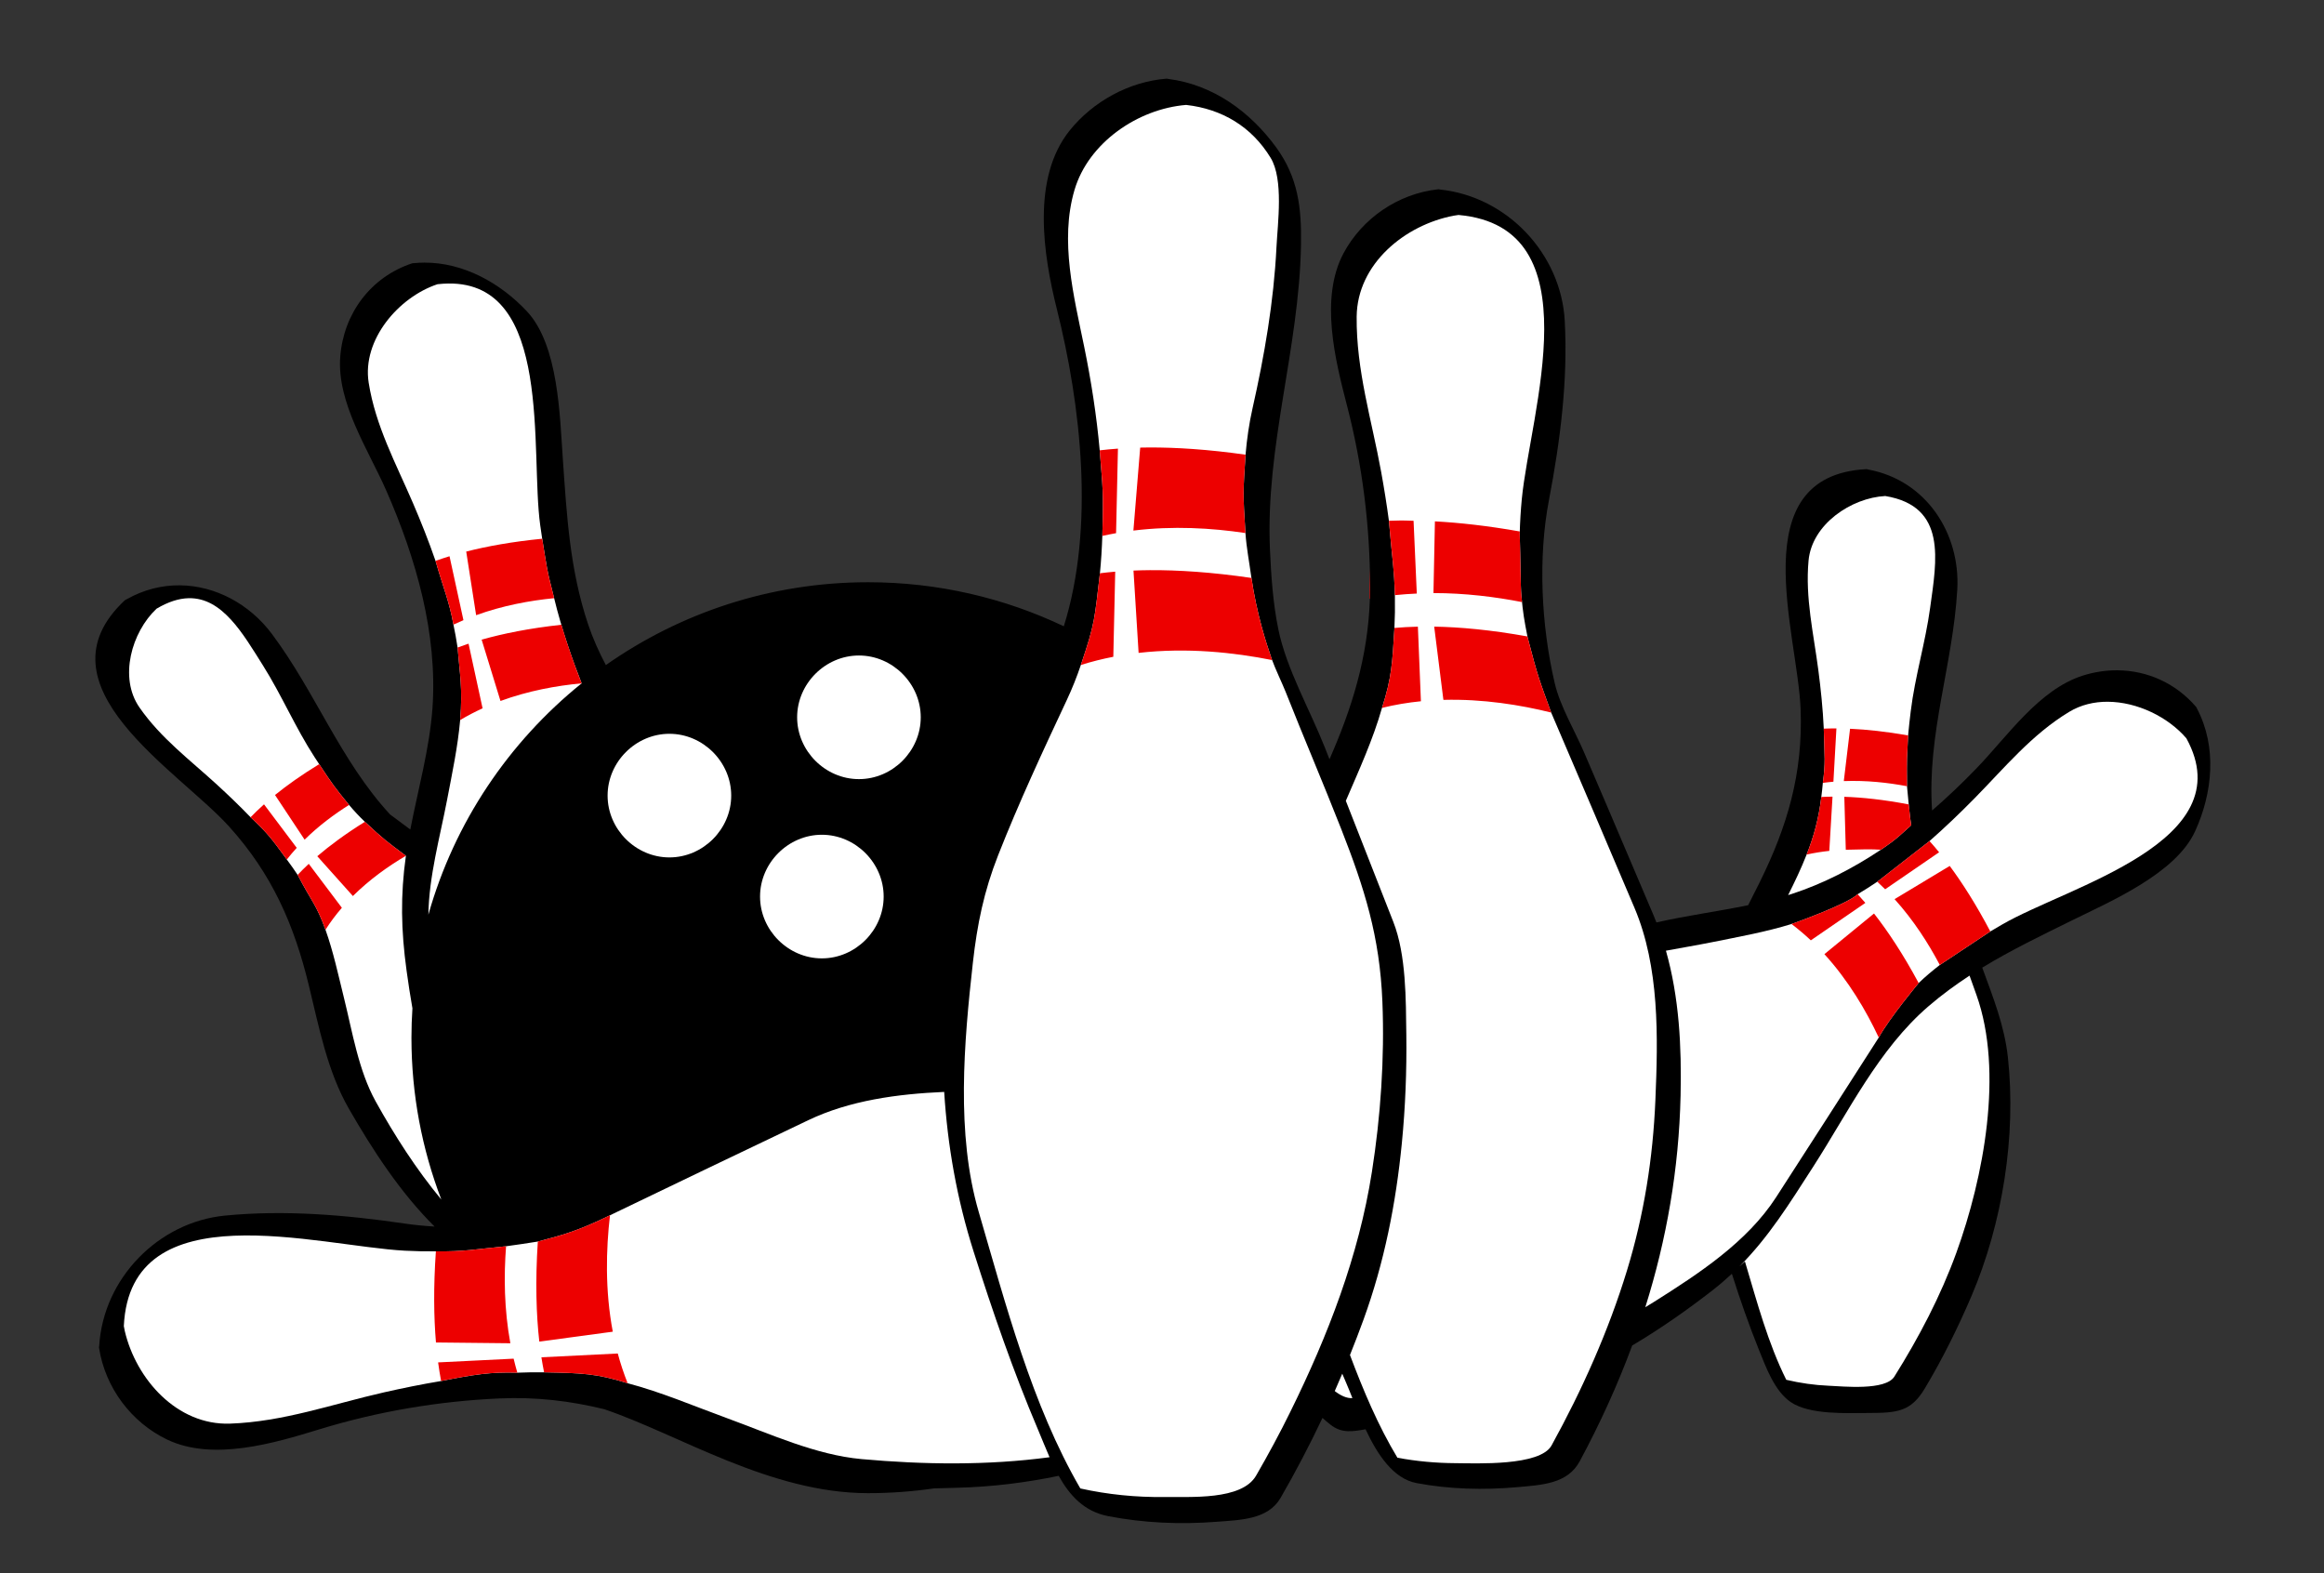 <svg width="975" height="660" viewBox="0 0 975 660" fill="none" xmlns="http://www.w3.org/2000/svg">
<rect x="0" y="0" width="975" height="660" fill="#333333" stroke="none"/>
<path d="M489.327 33.004C473.631 34.263 458.591 42.561 448.8 54.696C432.682 74.707 437.674 106.838 443.372 129.608C453.509 170.004 459.36 221.164 446.307 262.729C421.401 250.886 393.551 244.249 364.182 244.249C323.284 244.249 285.335 257.119 254.179 279.001C251.262 273.483 248.703 267.803 246.723 261.876C239.041 238.925 237.8 216.436 236.141 192.717C234.846 174.523 234.364 144.824 221.061 130.61C209.85 118.666 194.445 110.116 178.022 110.17C176.604 110.175 175.177 110.251 173.745 110.387C173.438 110.369 173.149 110.386 172.897 110.469C155.486 116.227 144.159 131.565 142.749 149.6C141.248 168.909 154.455 188.523 162.016 205.713C174.522 234.188 183.67 265.904 181.423 297.235C180.178 314.173 175.393 331.171 172.143 347.985L163.591 341.614C142.737 318.934 132.448 290.534 114.075 265.94C104.703 253.388 90.376 245.711 75.511 245.543C68.002 245.459 60.36 247.305 53.145 251.391C52.832 251.506 52.548 251.645 52.341 251.84C14.196 287.59 74.7 323.051 96.091 346.708C114.112 366.647 123.359 387.831 129.569 413.372C133.824 430.857 137.339 449.426 146.403 465.172C156.193 482.176 167.881 500.252 182.327 514.549C178.018 514.288 173.771 513.873 169.638 513.266C144.878 509.638 119.323 507.495 94.349 509.948C66.5 512.683 43.352 536.183 41.618 564.606C41.552 564.899 41.521 565.18 41.559 565.436C44.122 582.098 55.086 596.727 70.19 603.94C89.391 613.07 115.018 605.433 133.97 599.614C158.408 592.118 183.984 587.784 209.497 586.651C224.953 585.962 239.353 587.696 253.538 591.178C284.814 601.765 323.003 626.387 364.182 626.387C373.558 626.387 382.777 625.703 391.796 624.395C395.126 624.3 398.476 624.198 401.694 624.12C416.331 623.746 430.424 621.962 444.159 619.114C448.761 627.366 454.869 634.102 464.93 636.034C479.866 638.917 495.163 639.568 510.305 638.399C520.428 637.611 531.941 637.515 537.237 628.387C543.557 617.46 549.417 606.251 554.825 594.827C555.931 595.814 557.056 596.775 558.214 597.682C562.975 601.41 567.417 600.515 572.905 599.598C577.894 610.231 584.53 620.332 594.36 622.174C608.177 624.756 622.305 625.12 636.264 623.893C646.808 622.948 657.628 622.55 662.757 612.999C671.293 597.129 678.664 580.954 684.763 564.444C696.585 557.439 707.916 549.502 718.581 541.192C721.435 538.971 724.079 536.684 726.587 534.344C730.004 545.153 733.744 555.858 737.973 566.364C740.918 573.615 744.46 583.478 751.206 588.135C759.174 593.626 774.855 592.77 783.821 592.756C796.156 592.736 801.73 592.141 807.544 582.428C814.992 569.985 821.428 556.972 827.118 543.665C840.125 513.206 845.963 476.535 842.384 443.543C840.933 430.23 836.161 418.403 831.622 405.926C843.606 398.631 856.172 392.566 869.1 386.194C885.46 378.124 912.782 366.465 920.903 348.76C928.319 332.585 930.152 313.348 921.757 297.325C921.659 297.035 921.534 296.774 921.362 296.573C912.795 286.543 900.842 281.303 888.397 281.194C883.527 281.151 878.582 281.894 873.735 283.442C855.291 289.349 842.123 308.991 829.057 322.477C823.214 328.521 817.046 334.415 810.583 340.006C808.355 308.09 819.332 278.92 821.149 247.303C822.472 223.769 808.125 201.484 783.835 196.981C783.522 196.868 783.217 196.793 782.934 196.809C730.717 199.656 754.262 265.717 755.421 297.596C756.437 324.455 749.877 346.612 738.218 370.18C736.647 373.346 735.028 376.53 733.419 379.729C720.621 382.366 707.475 384.107 694.925 386.967C694.522 385.942 694.125 384.915 693.692 383.897C687.553 369.411 681.391 354.911 675.196 340.426C671.695 332.23 668.188 324.021 664.667 315.833C660.691 306.502 654.528 296.368 652.239 286.499C646.604 262.342 645.188 233.964 649.862 209.651C654.57 185.06 657.829 159.637 656.464 134.565C654.936 106.64 632.484 82.489 604.161 79.508C603.996 79.463 603.832 79.421 603.677 79.409C603.557 79.4 603.438 79.401 603.325 79.413C586.575 81.237 571.479 91.558 563.612 106.325C553.651 125.107 560.158 151.052 565.136 170.233C571.555 194.977 574.787 220.714 574.796 246.253C574.788 271.19 568.682 293.109 559.005 315.639C558.594 316.598 558.179 317.562 557.766 318.524C557.13 316.909 556.495 315.291 555.858 313.676C549.614 297.849 539.719 280.631 536.317 264.049C534.049 252.993 533.282 241.625 532.784 230.381C530.876 187.034 545.065 145.968 545.811 102.794C546.095 87.201 544.595 74.554 535.516 61.983C524.543 46.85 508.819 35.47 490.106 33.104C489.835 33.026 489.573 32.986 489.327 33.005V33.004Z" fill="black"/>
<path d="M497.63 44.016C497.637 44.017 497.644 44.019 497.651 44.02C512.753 45.721 525.164 53.202 533.089 66.229C538.572 75.273 536.027 93.576 535.522 103.727C534.409 126.428 530.475 149.19 525.475 171.331C524.059 177.594 523.117 184.106 522.553 190.743C521.511 206.448 521.448 207.059 522.509 223.62C522.953 229.955 524.145 235.972 524.968 242.103C527.249 257.615 531.083 269.337 533.55 276.521C535.062 280.715 537.999 286.776 539.386 290.28C547.299 310.269 554.8 327.684 562.669 347.715C572.432 372.615 578.878 392.826 579.964 420.243C580.911 443.974 579.243 468.189 575.557 491.643C570.033 526.928 557.146 560.209 541.415 592.106C536.941 601.233 532.079 610.201 526.983 619.024C520.926 629.507 499.249 627.84 488.393 627.999C476.755 628.159 464.698 626.973 453.245 624.413C432.895 589.46 421.84 546.836 410.624 508.46C401.026 475.74 404.429 437.233 408.163 403.794C409.954 387.738 412.809 373.881 418.735 358.821C427.441 336.694 437.515 315.078 447.61 293.553C449.86 288.758 451.785 283.89 453.454 278.963C459.499 261.15 459.181 259.686 461.458 240.487C461.967 235.303 462.287 230.078 462.462 224.821C463.01 205.366 462.604 205.102 461.37 188.917C460.058 174.31 457.783 159.766 454.864 145.491C450.529 124.318 444.512 101.023 450.784 79.719C456.644 59.81 477.422 45.655 497.63 44.016V44.016Z" fill="white"/>
<path d="M79.067 250.952C93.28 250.575 101.93 265.842 110.319 279.149C118.192 291.652 123.94 305.277 131.991 317.649C132.596 318.58 133.257 319.578 133.905 320.561C139.593 329.186 140.449 330.318 146.44 337.67C148.563 340.177 150.778 342.573 153.081 344.747C161.094 352.241 162.246 352.991 170.288 359.006C167.959 375.701 168.234 390.108 170.575 407.2C171.287 412.41 172.094 417.69 173.026 422.985C172.764 427.064 172.616 431.175 172.616 435.319C172.616 459.22 177.067 482.1 185.149 503.21C174.621 490.521 165.57 476.384 157.618 462.075C150.408 449.084 147.859 432.938 144.313 418.653C141.879 408.838 139.867 399.326 136.55 390.016C132.573 379.141 131.07 378.861 124.868 367.014C123.419 364.827 121.902 362.679 120.325 360.569C113.852 351.645 112.029 349.298 105.12 342.838C100.569 338.115 95.85 333.589 91.114 329.245C79.701 318.774 67.506 309.722 58.52 296.801C49.756 284.208 55.267 265.118 65.686 255.342C65.691 255.339 65.699 255.337 65.704 255.334C70.672 252.389 75.088 251.057 79.067 250.952L79.067 250.952Z" fill="white"/>
<path d="M611.909 90.176C611.926 90.178 611.944 90.182 611.962 90.184C668.861 95.31 641.944 173.114 638.448 209.389C637.985 214.169 637.71 218.968 637.577 223.774C637.913 234.766 637.903 245.76 638.264 249.778C638.97 257.336 639.43 259.938 640.881 267.367C645.273 284.366 645.955 285.588 650.776 298.923C662.472 326.201 674.12 353.491 685.706 380.807C696.258 405.671 695.618 434.962 694.493 461.528C693.472 485.871 689.739 509.507 682.61 532.88C674.841 558.317 663.774 583.053 650.944 606.356C646.112 615.131 619.333 613.859 610.325 613.8C602.346 613.753 594.168 613.007 586.264 611.52C578.178 598.1 571.959 583.323 566.36 568.432C568.326 563.537 570.214 558.612 572.018 553.661C580.765 529.612 585.64 504.886 588.13 479.516C589.609 464.422 590.189 449.251 590.003 434.108C589.816 419.518 589.981 400.619 584.567 386.79C577.947 369.828 571.29 352.883 564.624 335.944C570.153 323.044 575.967 310.412 579.8 296.96C583.934 284.094 584.135 277.878 585.012 263.426C585.226 259.033 585.287 254.625 585.212 250.21C584.944 238.503 584.024 234.378 582.718 218.624C581.792 211.647 580.673 204.73 579.44 197.925C575.468 176.087 568.962 155.399 569.169 132.856C569.397 110.583 589.542 94.339 609.868 90.485C610.532 90.352 611.229 90.263 611.909 90.177V90.176Z" fill="white"/>
<path d="M188.009 118.936C232.177 118.256 222.345 189.715 226.643 220.346C226.896 222.148 227.174 224.061 227.466 226.006C229.406 237.724 229.199 238.204 232.481 250.94C235.605 263.925 240.342 277.358 244.013 286.661C213.471 311.273 190.627 345.027 179.725 383.711C179.938 367.779 184.595 351.051 187.524 335.772C189.728 324.236 192.054 313.326 193.055 302.059C194.168 288.738 192.848 282.322 191.97 271.641C191.485 268.427 190.907 265.224 190.237 262.034C188.411 252.036 186.02 246.855 182.72 235.292C179.877 227.06 176.663 218.978 173.28 211.108C166.132 194.48 157.545 178.725 154.675 160.547C151.825 142.492 167.314 124.614 183.54 119.231C183.548 119.23 183.556 119.232 183.563 119.231C185.103 119.055 186.584 118.958 188.009 118.936H188.009Z" fill="white"/>
<path d="M790.929 208.079C816.964 212.391 812.494 235.044 809.761 254.983C807.764 269.643 803.397 283.771 801.616 298.417C801.234 301.531 800.843 304.957 800.516 308.518C800.048 319.301 799.921 316.404 800.056 329.827C800.257 332.47 801.339 343.725 801.829 346.196C794.163 353.292 792.687 353.941 789.091 356.473C777.414 364.257 764.931 370.705 751.661 375.034C751.174 375.192 750.68 375.338 750.19 375.491C752.982 369.869 755.676 364.298 757.94 358.493C760.931 351.056 763.067 343.12 764.101 334.338C764.366 332.376 764.569 330.403 764.745 328.424C765.903 319.746 765.472 317.923 765.136 305.674C764.756 297.365 763.899 289.092 762.845 281.022C760.843 265.664 757.322 250.884 758.747 235.217C760.14 219.925 776.656 208.843 790.929 208.078L790.929 208.079Z" fill="white"/>
<path d="M884.202 294.387C896.649 294.424 909.626 300.798 917.278 309.747C917.278 309.753 917.278 309.759 917.288 309.764C941.111 353.242 867.545 371.801 839.942 387.852C838.369 388.766 836.704 389.744 835.013 390.749L813.815 404.811C810.685 407.224 807.681 409.752 804.948 412.393C804.948 412.393 792.645 427.132 788.204 435.26C773.897 457.617 759.55 479.951 745.142 502.243C733.005 521.032 712.721 534.277 694.097 546.03C692.826 546.832 691.544 547.605 690.265 548.383C699.227 519.883 704.362 490.371 705.062 459.682C705.525 439.062 704.488 418.457 698.919 398.819C705.509 397.59 712.067 396.496 718.29 395.247C729.807 392.927 740.79 390.96 751.603 387.627C751.603 387.627 774.96 379.402 779.347 375.126C782.138 373.463 784.885 371.717 787.585 369.891L809.503 352.825C816.049 347.084 822.319 341.058 828.329 334.956C841.023 322.053 852.359 308.141 868.108 298.62C872.998 295.664 878.546 294.371 884.204 294.387L884.202 294.387Z" fill="white"/>
<path d="M396.118 458.063C397.533 480.598 401.434 502.943 408.481 525.088C416.461 550.237 425.076 575.241 435.399 599.532C437.029 603.376 438.604 607.398 440.329 611.315C414.322 614.808 387.459 614.438 361.419 612.094C342.243 610.353 323.044 601.515 305.153 594.981C291.144 589.874 277.599 584.046 263.317 580.272C250.182 576.125 243.739 575.996 228.261 575.696C224.525 575.637 220.78 575.693 217.034 575.85C205.871 575.491 198.791 576.631 185.05 579.342C176.932 580.697 168.895 582.332 161.016 584.118C139.386 589.027 118.989 596.433 96.474 597.219C74.218 597.959 57.094 578.532 52.362 558.415C52.195 557.726 52.069 557.034 51.956 556.329C51.955 556.322 51.951 556.318 51.95 556.311C54.604 499.288 133.48 522.755 169.876 524.672C174.198 524.899 178.529 524.982 182.862 524.94C195.25 525.062 198.631 524.112 212.309 522.811C217.135 522.2 221.281 521.5 225.628 520.838C235.639 518.228 242.51 516.379 255.911 509.813C283.599 496.464 311.318 483.171 339.079 469.936C356.502 461.615 376.444 458.933 396.118 458.063H396.118Z" fill="white"/>
<path d="M481.979 187.717C480.744 187.723 479.543 187.742 478.354 187.768L475.499 222.579C492.08 220.537 508.323 221.485 522.509 223.62C521.448 207.059 521.511 206.448 522.554 190.743C506.83 188.511 493.379 187.665 481.979 187.717ZM469.016 188.198C466.321 188.389 463.783 188.635 461.37 188.917C462.604 205.102 463.01 205.366 462.462 224.821C462.462 224.821 462.462 224.822 462.462 224.823C464.384 224.395 466.308 224.008 468.231 223.667L469.016 188.198ZM587.962 218.336C586.133 218.355 584.392 218.405 582.696 218.471C582.703 218.522 582.711 218.573 582.718 218.624C584.002 234.118 584.91 238.399 585.194 249.67C588.274 249.355 591.345 249.131 594.397 248.999L593.04 218.471C591.402 218.451 589.505 218.322 587.962 218.338V218.336ZM601.999 218.711L601.386 248.797C614.643 248.794 627.325 250.381 638.552 252.575C638.457 251.669 638.365 250.858 638.264 249.778C637.903 245.76 637.913 234.766 637.577 223.774C637.585 223.499 637.598 223.223 637.606 222.948C624.02 220.55 612.258 219.271 601.999 218.711ZM227.466 226.004C214.825 227.245 204.313 229.165 195.596 231.387L199.751 258.073C210.888 254.046 222.206 251.944 232.481 250.938C229.2 238.205 229.405 237.723 227.466 226.006C227.466 226.006 227.466 226.005 227.466 226.004ZM188.589 233.344C186.509 233.982 184.559 234.633 182.72 235.292C186.02 246.855 188.411 252.036 190.237 262.034C191.626 261.378 193.025 260.757 194.429 260.165L188.589 233.344ZM574.682 238.336L574.524 251.186C574.587 251.174 574.649 251.164 574.712 251.153C574.765 249.531 574.795 247.9 574.796 246.252C574.795 243.616 574.752 240.976 574.682 238.336ZM482.337 239.186C479.973 239.202 477.726 239.268 475.536 239.356L477.684 273.889C498 271.569 517.701 273.698 533.692 276.895C533.647 276.774 533.592 276.641 533.55 276.522C531.102 269.392 527.311 257.783 525.024 242.448C508.389 240.018 494.229 239.108 482.337 239.186ZM467.872 239.817C465.617 240.003 463.504 240.234 461.458 240.485C461.458 240.486 461.458 240.486 461.458 240.487C459.181 259.686 459.499 261.15 453.454 278.963C457.971 277.547 462.522 276.407 467.073 275.524L467.872 239.817ZM235.507 262.09C221.997 263.567 210.975 265.807 202.067 268.34L209.971 294.061C221.559 289.809 233.374 287.65 244.013 286.661C241.393 280.022 238.238 271.272 235.507 262.09ZM601.696 262.874L605.555 293.598C622.18 293.152 637.942 295.73 650.776 298.92C645.956 285.588 645.273 284.364 640.882 267.366C640.853 267.22 640.837 267.129 640.809 266.987C625.467 264.236 612.507 263.057 601.696 262.874ZM594.852 262.887C591.31 262.967 588.036 263.156 585.013 263.426C584.135 277.878 583.934 284.094 579.8 296.96C585.238 295.625 590.701 294.714 596.122 294.178L594.852 262.887ZM196.571 270.02C194.948 270.554 193.433 271.096 191.97 271.641C192.848 282.322 194.168 288.738 193.055 302.059C196.127 300.233 199.271 298.599 202.458 297.147L196.571 270.02ZM770.161 305.571C768.397 305.567 766.742 305.61 765.136 305.672C765.136 305.673 765.136 305.674 765.136 305.674C765.472 317.923 765.903 319.746 764.745 328.422C766.226 328.226 767.704 328.056 769.177 327.932L769.218 327.245L770.44 305.575C770.349 305.574 770.252 305.571 770.161 305.571ZM776.167 305.717L773.569 327.415L773.579 327.67C783.023 327.312 792.094 328.309 800.055 329.825C799.921 316.405 800.048 319.3 800.516 308.518C800.516 308.517 800.516 308.517 800.516 308.516C791.25 306.886 783.166 306.029 776.169 305.717H776.167ZM133.907 320.563C126.486 325.1 120.389 329.449 115.382 333.504L127.796 352.239C133.683 346.445 140.135 341.636 146.44 337.67C140.449 330.319 139.593 329.185 133.907 320.563ZM768.805 334.196C767.149 334.207 765.6 334.264 764.1 334.338C763.067 343.12 760.931 351.056 757.94 358.493C761.111 357.786 764.291 357.282 767.454 356.95L768.805 334.196ZM773.759 334.26L774.372 356.479C780.894 356.286 785.213 356.189 789.1 356.465C792.688 353.94 794.171 353.284 801.829 346.196C801.566 344.867 801.153 341.158 800.776 337.454C790.225 335.437 781.279 334.507 773.759 334.26ZM110.763 337.424C108.644 339.315 106.78 341.122 105.122 342.84C112.029 349.299 113.852 351.646 120.325 360.569C120.326 360.57 120.326 360.572 120.327 360.573C121.661 358.876 123.053 357.246 124.489 355.676L110.763 337.424ZM163.579 341.6C163.583 341.605 163.587 341.609 163.591 341.614L172.143 347.985C172.144 347.984 172.143 347.982 172.143 347.981L163.579 341.6ZM153.083 344.749C144.867 349.863 138.318 354.729 133.114 359.19L148.052 375.889C155.047 368.937 162.862 363.385 170.288 359.008C170.288 359.008 170.288 359.007 170.288 359.006C162.246 352.992 161.093 352.241 153.083 344.749ZM809.503 352.825L787.585 369.891C788.715 370.927 789.817 371.982 790.893 373.055L813.528 357.528C812.15 355.84 810.809 354.281 809.503 352.825ZM129.536 362.381C127.801 363.997 126.263 365.54 124.87 367.018C131.07 378.861 132.574 379.142 136.55 390.016C136.55 390.018 136.551 390.02 136.552 390.022C138.642 386.747 140.952 383.681 143.425 380.819L129.536 362.381ZM817.979 363.266L794.845 377.196C802.782 385.988 809.005 395.677 813.817 404.811L835.013 390.749C829.086 379.511 823.333 370.499 817.979 363.266ZM779.346 375.126C774.96 379.401 751.61 387.626 751.604 387.627C754.456 389.783 757.158 392.074 759.706 394.477L782.579 378.764C781.473 377.465 780.402 376.272 779.346 375.126ZM786.214 383.223L765.401 400.27C775.577 411.44 782.984 424.113 788.204 435.26C792.645 427.132 804.948 412.393 804.948 412.393C804.949 412.392 804.949 412.392 804.95 412.391C798.362 400.158 792.015 390.63 786.214 383.223ZM255.917 509.811C255.915 509.812 255.913 509.812 255.911 509.813C242.513 516.377 235.641 518.227 225.634 520.836C224.54 537.72 224.986 551.58 226.259 562.805L257.083 558.649C253.792 541.248 254.245 524.058 255.917 509.811ZM212.309 522.811C198.633 524.111 195.251 525.062 182.868 524.94C181.823 539.967 182.002 552.614 182.901 563.174L214.112 563.502C211.498 549.282 211.352 535.224 212.315 522.811C212.313 522.811 212.311 522.811 212.309 522.811ZM259.177 567.799L227.138 569.391C227.483 571.622 227.866 573.702 228.266 575.696C243.74 575.995 250.183 576.126 263.317 580.272C263.319 580.273 263.321 580.273 263.323 580.274C261.678 576.158 260.303 571.988 259.177 567.799ZM215.485 569.967L183.805 571.53C184.177 574.309 184.601 576.897 185.057 579.34C198.794 576.63 205.873 575.491 217.034 575.85C217.037 575.85 217.039 575.85 217.042 575.85C216.473 573.893 215.953 571.931 215.485 569.967Z" fill="#ED0000"/>
<path d="M826.294 409.278C827.265 411.995 828.24 414.71 829.21 417.428C840.66 449.598 832.215 493.992 820.766 525.522C814.179 543.671 805.006 561.14 794.753 577.481C790.998 583.459 773.319 581.584 767.094 581.315C761.227 581.073 755.207 580.204 749.407 578.833C741.75 563.49 737.152 546.241 732.305 530.001C732.222 529.721 732.144 529.449 732.061 529.17C731.322 529.859 730.569 530.539 729.813 531.217C742.072 518.891 750.68 504.998 760.62 489.567C775.488 466.5 788.084 440.171 809.071 422.126C814.638 417.344 820.389 413.129 826.294 409.278V409.278Z" fill="white"/>
<path d="M360.356 274.985C374.472 274.985 386.286 286.799 386.286 300.915C386.286 315.03 374.472 326.844 360.356 326.844C346.24 326.844 334.427 315.03 334.427 300.915C334.427 286.799 346.24 274.985 360.356 274.985Z" fill="white"/>
<path d="M280.839 307.831C294.954 307.831 306.768 319.644 306.768 333.76C306.768 347.876 294.954 359.69 280.839 359.69C266.723 359.69 254.909 347.876 254.909 333.76C254.909 319.644 266.723 307.831 280.839 307.831Z" fill="white"/>
<path d="M344.798 350.182C358.913 350.182 370.727 361.996 370.727 376.112C370.727 390.228 358.913 402.042 344.798 402.042C330.682 402.042 318.868 390.228 318.868 376.112C318.868 361.996 330.682 350.182 344.798 350.182V350.182Z" fill="white"/>
<path d="M563.126 576.274C563.65 577.492 564.155 578.708 564.686 579.928C565.532 581.87 566.438 584.133 567.384 586.514C564.99 586.66 562.472 585.476 559.979 583.559C561.048 581.139 562.097 578.711 563.126 576.274Z" fill="white"/>
</svg>
